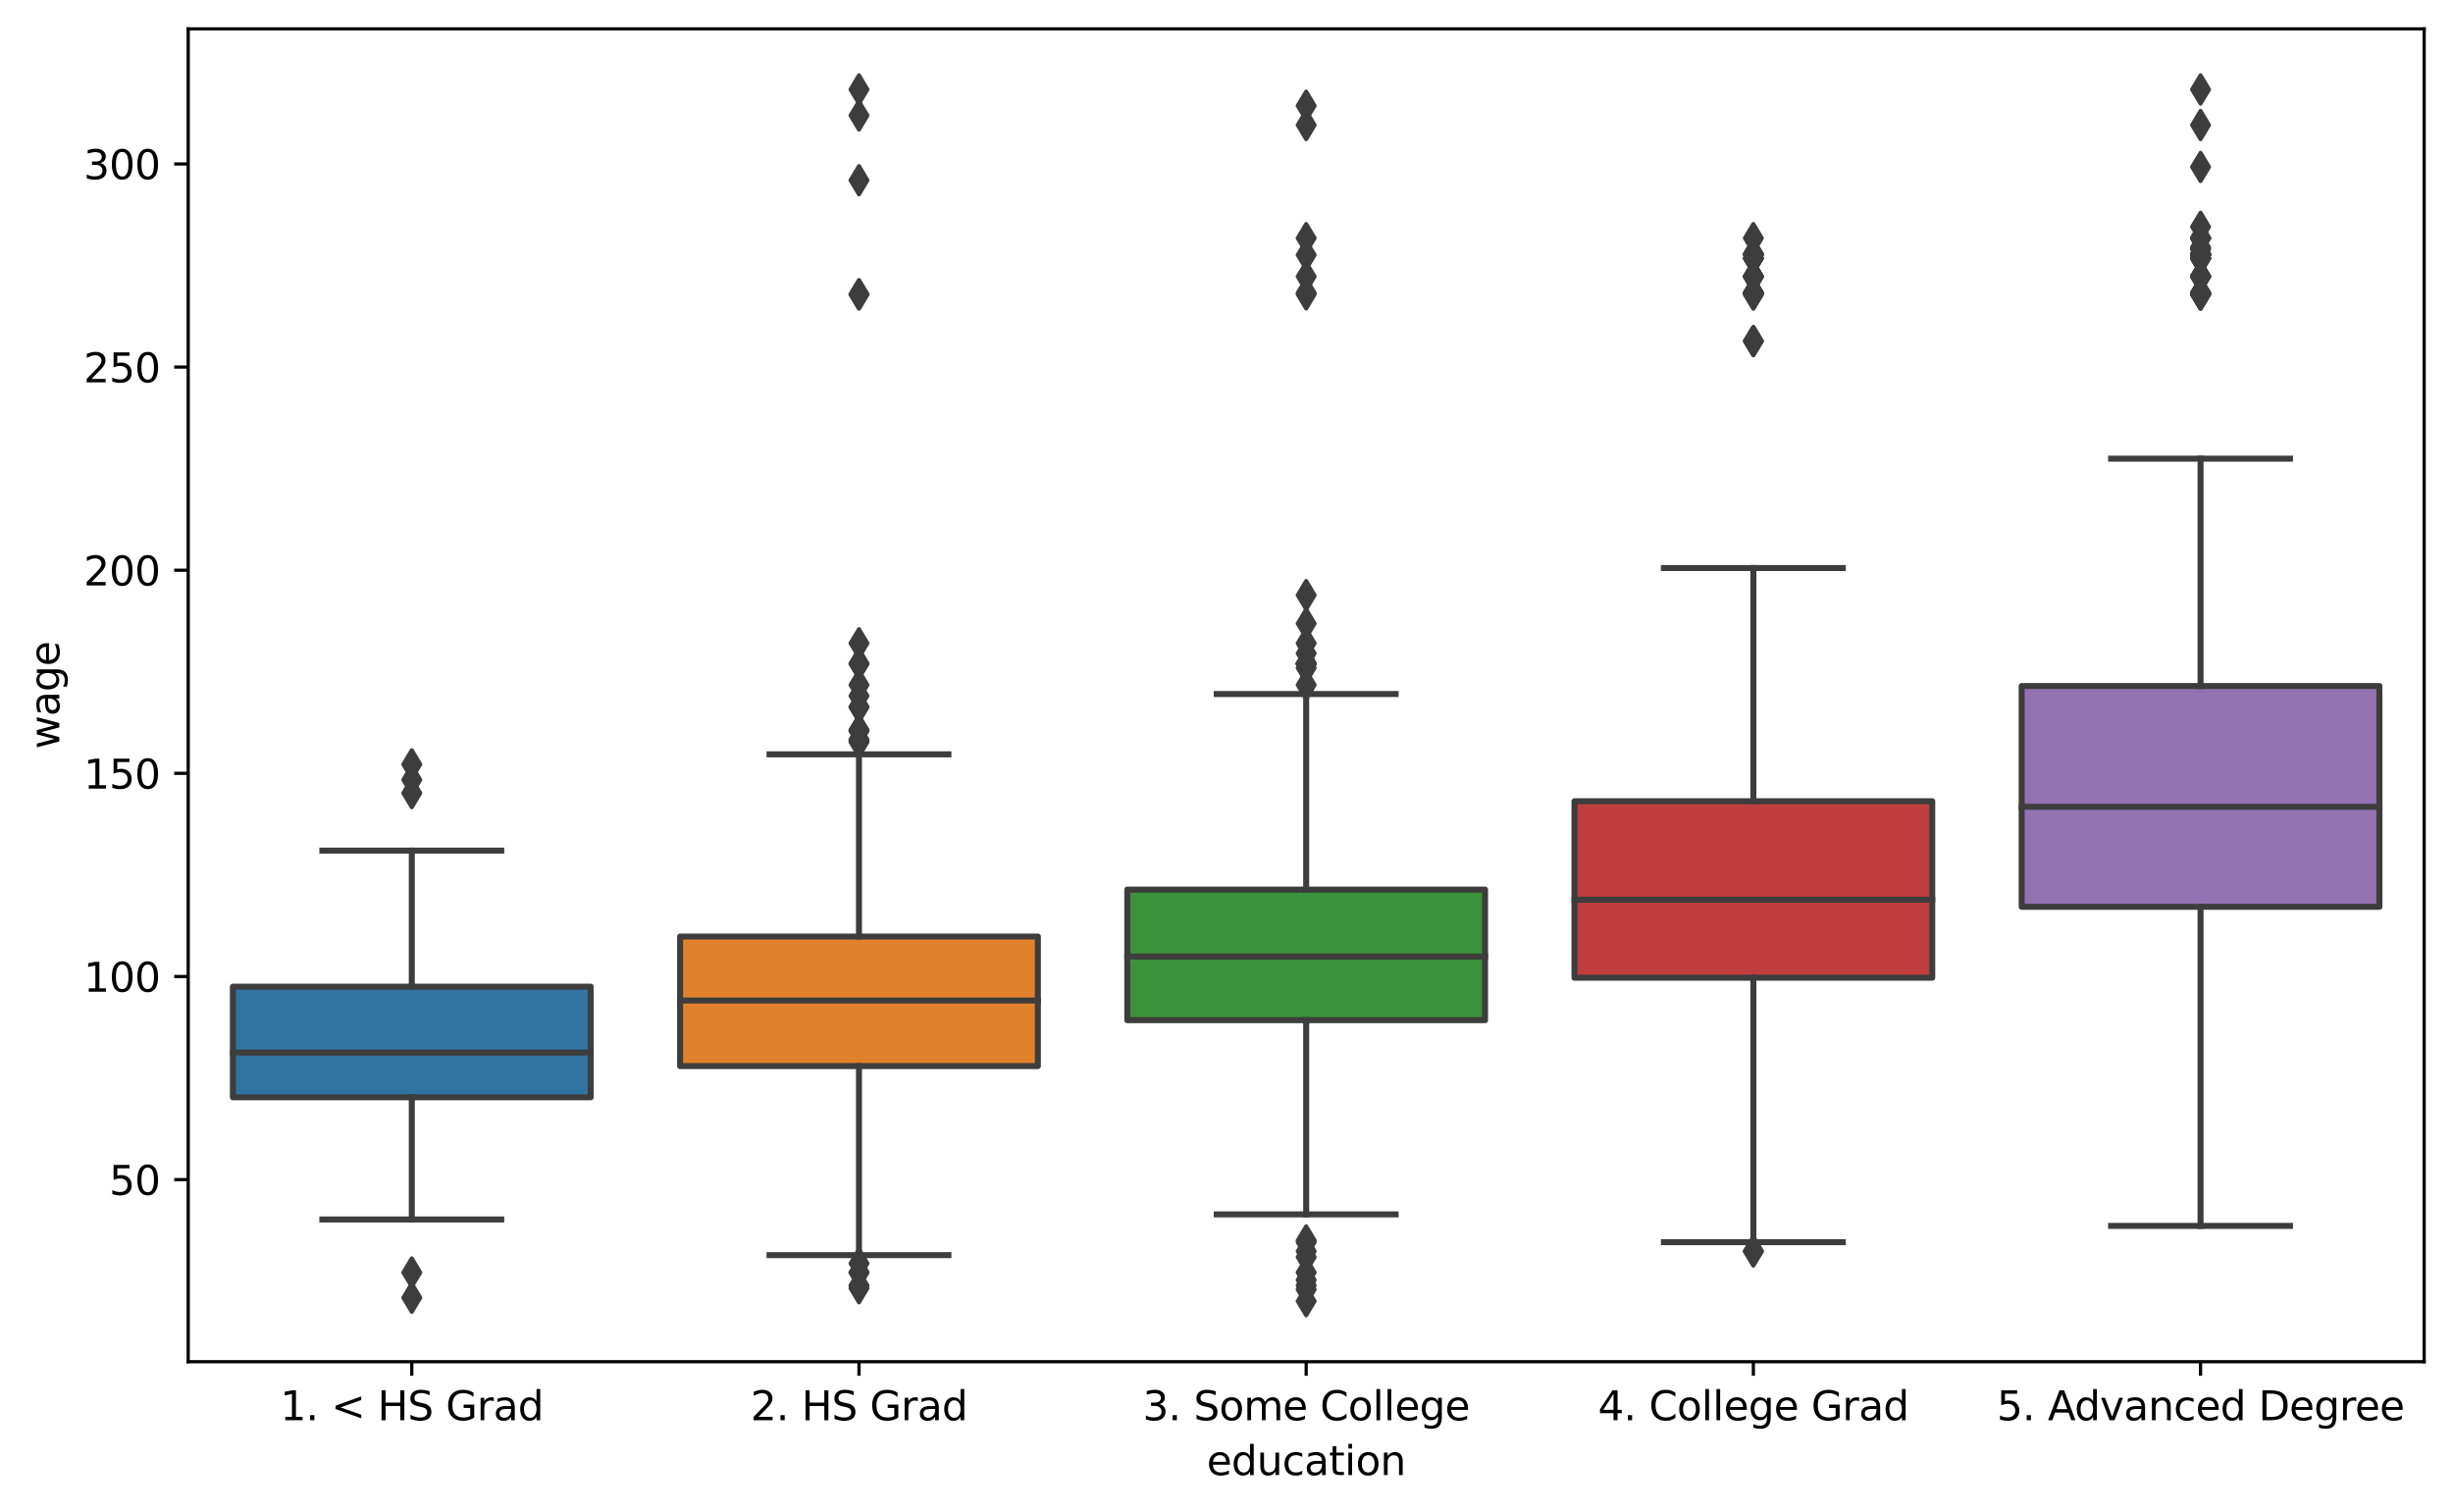 <?xml version="1.0" encoding="utf-8" standalone="no"?>
<!DOCTYPE svg PUBLIC "-//W3C//DTD SVG 1.1//EN"
  "http://www.w3.org/Graphics/SVG/1.1/DTD/svg11.dtd">
<svg xmlns:xlink="http://www.w3.org/1999/xlink" width="612.166pt" height="377.396pt" viewBox="0 0 612.166 377.396" xmlns="http://www.w3.org/2000/svg" version="1.1">
 <defs>
  <style type="text/css">*{stroke-linejoin: round; stroke-linecap: butt}</style>
 </defs>
 <g id="figure_1">
  <g id="patch_1">
   <path d="M 0 377.396 
L 612.166 377.396 
L 612.166 0 
L 0 0 
z
" style="fill: #ffffff"/>
  </g>
  <g id="axes_1">
   <g id="patch_2">
    <path d="M 46.966 339.84 
L 604.966 339.84 
L 604.966 7.2 
L 46.966 7.2 
z
" style="fill: #ffffff"/>
   </g>
   <g id="patch_3">
    <path d="M 58.126 273.847 
L 147.406 273.847 
L 147.406 246.237 
L 58.126 246.237 
L 58.126 273.847 
z
" clip-path="url(#p1b2f7cdf7f)" style="fill: #3274a1; stroke: #3d3d3d; stroke-width: 1.5; stroke-linejoin: miter"/>
   </g>
   <g id="patch_4">
    <path d="M 169.726 266.055 
L 259.006 266.055 
L 259.006 233.725 
L 169.726 233.725 
L 169.726 266.055 
z
" clip-path="url(#p1b2f7cdf7f)" style="fill: #e1812c; stroke: #3d3d3d; stroke-width: 1.5; stroke-linejoin: miter"/>
   </g>
   <g id="patch_5">
    <path d="M 281.326 254.602 
L 370.606 254.602 
L 370.606 222.01 
L 281.326 222.01 
L 281.326 254.602 
z
" clip-path="url(#p1b2f7cdf7f)" style="fill: #3a923a; stroke: #3d3d3d; stroke-width: 1.5; stroke-linejoin: miter"/>
   </g>
   <g id="patch_6">
    <path d="M 392.926 244.01 
L 482.206 244.01 
L 482.206 199.961 
L 392.926 199.961 
L 392.926 244.01 
z
" clip-path="url(#p1b2f7cdf7f)" style="fill: #c03d3e; stroke: #3d3d3d; stroke-width: 1.5; stroke-linejoin: miter"/>
   </g>
   <g id="patch_7">
    <path d="M 504.526 226.31 
L 593.806 226.31 
L 593.806 171.205 
L 504.526 171.205 
L 504.526 226.31 
z
" clip-path="url(#p1b2f7cdf7f)" style="fill: #9372b2; stroke: #3d3d3d; stroke-width: 1.5; stroke-linejoin: miter"/>
   </g>
   <g id="matplotlib.axis_1">
    <g id="xtick_1">
     <g id="line2d_1">
      <defs>
       <path id="m7f05264dab" d="M 0 0 
L 0 3.5 
" style="stroke: #000000; stroke-width: 0.8"/>
      </defs>
      <g>
       <use xlink:href="#m7f05264dab" x="102.766" y="339.84" style="stroke: #000000; stroke-width: 0.8"/>
      </g>
     </g>
     <g id="text_1">
      <!-- 1. &lt; HS Grad -->
      <g transform="translate(69.936 354.438) scale(0.1 -0.1)">
       <defs>
        <path id="DejaVuSans-31" d="M 794 531 
L 1825 531 
L 1825 4091 
L 703 3866 
L 703 4441 
L 1819 4666 
L 2450 4666 
L 2450 531 
L 3481 531 
L 3481 0 
L 794 0 
L 794 531 
z
" transform="scale(0.016)"/>
        <path id="DejaVuSans-2e" d="M 684 794 
L 1344 794 
L 1344 0 
L 684 0 
L 684 794 
z
" transform="scale(0.016)"/>
        <path id="DejaVuSans-20" transform="scale(0.016)"/>
        <path id="DejaVuSans-3c" d="M 4684 3150 
L 1459 2003 
L 4684 863 
L 4684 294 
L 678 1747 
L 678 2266 
L 4684 3719 
L 4684 3150 
z
" transform="scale(0.016)"/>
        <path id="DejaVuSans-48" d="M 628 4666 
L 1259 4666 
L 1259 2753 
L 3553 2753 
L 3553 4666 
L 4184 4666 
L 4184 0 
L 3553 0 
L 3553 2222 
L 1259 2222 
L 1259 0 
L 628 0 
L 628 4666 
z
" transform="scale(0.016)"/>
        <path id="DejaVuSans-53" d="M 3425 4513 
L 3425 3897 
Q 3066 4069 2747 4153 
Q 2428 4238 2131 4238 
Q 1616 4238 1336 4038 
Q 1056 3838 1056 3469 
Q 1056 3159 1242 3001 
Q 1428 2844 1947 2747 
L 2328 2669 
Q 3034 2534 3370 2195 
Q 3706 1856 3706 1288 
Q 3706 609 3251 259 
Q 2797 -91 1919 -91 
Q 1588 -91 1214 -16 
Q 841 59 441 206 
L 441 856 
Q 825 641 1194 531 
Q 1563 422 1919 422 
Q 2459 422 2753 634 
Q 3047 847 3047 1241 
Q 3047 1584 2836 1778 
Q 2625 1972 2144 2069 
L 1759 2144 
Q 1053 2284 737 2584 
Q 422 2884 422 3419 
Q 422 4038 858 4394 
Q 1294 4750 2059 4750 
Q 2388 4750 2728 4690 
Q 3069 4631 3425 4513 
z
" transform="scale(0.016)"/>
        <path id="DejaVuSans-47" d="M 3809 666 
L 3809 1919 
L 2778 1919 
L 2778 2438 
L 4434 2438 
L 4434 434 
Q 4069 175 3628 42 
Q 3188 -91 2688 -91 
Q 1594 -91 976 548 
Q 359 1188 359 2328 
Q 359 3472 976 4111 
Q 1594 4750 2688 4750 
Q 3144 4750 3555 4637 
Q 3966 4525 4313 4306 
L 4313 3634 
Q 3963 3931 3569 4081 
Q 3175 4231 2741 4231 
Q 1884 4231 1454 3753 
Q 1025 3275 1025 2328 
Q 1025 1384 1454 906 
Q 1884 428 2741 428 
Q 3075 428 3337 486 
Q 3600 544 3809 666 
z
" transform="scale(0.016)"/>
        <path id="DejaVuSans-72" d="M 2631 2963 
Q 2534 3019 2420 3045 
Q 2306 3072 2169 3072 
Q 1681 3072 1420 2755 
Q 1159 2438 1159 1844 
L 1159 0 
L 581 0 
L 581 3500 
L 1159 3500 
L 1159 2956 
Q 1341 3275 1631 3429 
Q 1922 3584 2338 3584 
Q 2397 3584 2469 3576 
Q 2541 3569 2628 3553 
L 2631 2963 
z
" transform="scale(0.016)"/>
        <path id="DejaVuSans-61" d="M 2194 1759 
Q 1497 1759 1228 1600 
Q 959 1441 959 1056 
Q 959 750 1161 570 
Q 1363 391 1709 391 
Q 2188 391 2477 730 
Q 2766 1069 2766 1631 
L 2766 1759 
L 2194 1759 
z
M 3341 1997 
L 3341 0 
L 2766 0 
L 2766 531 
Q 2569 213 2275 61 
Q 1981 -91 1556 -91 
Q 1019 -91 701 211 
Q 384 513 384 1019 
Q 384 1609 779 1909 
Q 1175 2209 1959 2209 
L 2766 2209 
L 2766 2266 
Q 2766 2663 2505 2880 
Q 2244 3097 1772 3097 
Q 1472 3097 1187 3025 
Q 903 2953 641 2809 
L 641 3341 
Q 956 3463 1253 3523 
Q 1550 3584 1831 3584 
Q 2591 3584 2966 3190 
Q 3341 2797 3341 1997 
z
" transform="scale(0.016)"/>
        <path id="DejaVuSans-64" d="M 2906 2969 
L 2906 4863 
L 3481 4863 
L 3481 0 
L 2906 0 
L 2906 525 
Q 2725 213 2448 61 
Q 2172 -91 1784 -91 
Q 1150 -91 751 415 
Q 353 922 353 1747 
Q 353 2572 751 3078 
Q 1150 3584 1784 3584 
Q 2172 3584 2448 3432 
Q 2725 3281 2906 2969 
z
M 947 1747 
Q 947 1113 1208 752 
Q 1469 391 1925 391 
Q 2381 391 2643 752 
Q 2906 1113 2906 1747 
Q 2906 2381 2643 2742 
Q 2381 3103 1925 3103 
Q 1469 3103 1208 2742 
Q 947 2381 947 1747 
z
" transform="scale(0.016)"/>
       </defs>
       <use xlink:href="#DejaVuSans-31"/>
       <use xlink:href="#DejaVuSans-2e" x="63.623"/>
       <use xlink:href="#DejaVuSans-20" x="95.41"/>
       <use xlink:href="#DejaVuSans-3c" x="127.197"/>
       <use xlink:href="#DejaVuSans-20" x="210.986"/>
       <use xlink:href="#DejaVuSans-48" x="242.773"/>
       <use xlink:href="#DejaVuSans-53" x="317.969"/>
       <use xlink:href="#DejaVuSans-20" x="381.445"/>
       <use xlink:href="#DejaVuSans-47" x="413.232"/>
       <use xlink:href="#DejaVuSans-72" x="490.723"/>
       <use xlink:href="#DejaVuSans-61" x="531.836"/>
       <use xlink:href="#DejaVuSans-64" x="593.115"/>
      </g>
     </g>
    </g>
    <g id="xtick_2">
     <g id="line2d_2">
      <g>
       <use xlink:href="#m7f05264dab" x="214.366" y="339.84" style="stroke: #000000; stroke-width: 0.8"/>
      </g>
     </g>
     <g id="text_2">
      <!-- 2. HS Grad -->
      <g transform="translate(187.315 354.438) scale(0.1 -0.1)">
       <defs>
        <path id="DejaVuSans-32" d="M 1228 531 
L 3431 531 
L 3431 0 
L 469 0 
L 469 531 
Q 828 903 1448 1529 
Q 2069 2156 2228 2338 
Q 2531 2678 2651 2914 
Q 2772 3150 2772 3378 
Q 2772 3750 2511 3984 
Q 2250 4219 1831 4219 
Q 1534 4219 1204 4116 
Q 875 4013 500 3803 
L 500 4441 
Q 881 4594 1212 4672 
Q 1544 4750 1819 4750 
Q 2544 4750 2975 4387 
Q 3406 4025 3406 3419 
Q 3406 3131 3298 2873 
Q 3191 2616 2906 2266 
Q 2828 2175 2409 1742 
Q 1991 1309 1228 531 
z
" transform="scale(0.016)"/>
       </defs>
       <use xlink:href="#DejaVuSans-32"/>
       <use xlink:href="#DejaVuSans-2e" x="63.623"/>
       <use xlink:href="#DejaVuSans-20" x="95.41"/>
       <use xlink:href="#DejaVuSans-48" x="127.197"/>
       <use xlink:href="#DejaVuSans-53" x="202.393"/>
       <use xlink:href="#DejaVuSans-20" x="265.869"/>
       <use xlink:href="#DejaVuSans-47" x="297.656"/>
       <use xlink:href="#DejaVuSans-72" x="375.146"/>
       <use xlink:href="#DejaVuSans-61" x="416.26"/>
       <use xlink:href="#DejaVuSans-64" x="477.539"/>
      </g>
     </g>
    </g>
    <g id="xtick_3">
     <g id="line2d_3">
      <g>
       <use xlink:href="#m7f05264dab" x="325.966" y="339.84" style="stroke: #000000; stroke-width: 0.8"/>
      </g>
     </g>
     <g id="text_3">
      <!-- 3. Some College -->
      <g transform="translate(285.18 354.438) scale(0.1 -0.1)">
       <defs>
        <path id="DejaVuSans-33" d="M 2597 2516 
Q 3050 2419 3304 2112 
Q 3559 1806 3559 1356 
Q 3559 666 3084 287 
Q 2609 -91 1734 -91 
Q 1441 -91 1130 -33 
Q 819 25 488 141 
L 488 750 
Q 750 597 1062 519 
Q 1375 441 1716 441 
Q 2309 441 2620 675 
Q 2931 909 2931 1356 
Q 2931 1769 2642 2001 
Q 2353 2234 1838 2234 
L 1294 2234 
L 1294 2753 
L 1863 2753 
Q 2328 2753 2575 2939 
Q 2822 3125 2822 3475 
Q 2822 3834 2567 4026 
Q 2313 4219 1838 4219 
Q 1578 4219 1281 4162 
Q 984 4106 628 3988 
L 628 4550 
Q 988 4650 1302 4700 
Q 1616 4750 1894 4750 
Q 2613 4750 3031 4423 
Q 3450 4097 3450 3541 
Q 3450 3153 3228 2886 
Q 3006 2619 2597 2516 
z
" transform="scale(0.016)"/>
        <path id="DejaVuSans-6f" d="M 1959 3097 
Q 1497 3097 1228 2736 
Q 959 2375 959 1747 
Q 959 1119 1226 758 
Q 1494 397 1959 397 
Q 2419 397 2687 759 
Q 2956 1122 2956 1747 
Q 2956 2369 2687 2733 
Q 2419 3097 1959 3097 
z
M 1959 3584 
Q 2709 3584 3137 3096 
Q 3566 2609 3566 1747 
Q 3566 888 3137 398 
Q 2709 -91 1959 -91 
Q 1206 -91 779 398 
Q 353 888 353 1747 
Q 353 2609 779 3096 
Q 1206 3584 1959 3584 
z
" transform="scale(0.016)"/>
        <path id="DejaVuSans-6d" d="M 3328 2828 
Q 3544 3216 3844 3400 
Q 4144 3584 4550 3584 
Q 5097 3584 5394 3201 
Q 5691 2819 5691 2113 
L 5691 0 
L 5113 0 
L 5113 2094 
Q 5113 2597 4934 2840 
Q 4756 3084 4391 3084 
Q 3944 3084 3684 2787 
Q 3425 2491 3425 1978 
L 3425 0 
L 2847 0 
L 2847 2094 
Q 2847 2600 2669 2842 
Q 2491 3084 2119 3084 
Q 1678 3084 1418 2786 
Q 1159 2488 1159 1978 
L 1159 0 
L 581 0 
L 581 3500 
L 1159 3500 
L 1159 2956 
Q 1356 3278 1631 3431 
Q 1906 3584 2284 3584 
Q 2666 3584 2933 3390 
Q 3200 3197 3328 2828 
z
" transform="scale(0.016)"/>
        <path id="DejaVuSans-65" d="M 3597 1894 
L 3597 1613 
L 953 1613 
Q 991 1019 1311 708 
Q 1631 397 2203 397 
Q 2534 397 2845 478 
Q 3156 559 3463 722 
L 3463 178 
Q 3153 47 2828 -22 
Q 2503 -91 2169 -91 
Q 1331 -91 842 396 
Q 353 884 353 1716 
Q 353 2575 817 3079 
Q 1281 3584 2069 3584 
Q 2775 3584 3186 3129 
Q 3597 2675 3597 1894 
z
M 3022 2063 
Q 3016 2534 2758 2815 
Q 2500 3097 2075 3097 
Q 1594 3097 1305 2825 
Q 1016 2553 972 2059 
L 3022 2063 
z
" transform="scale(0.016)"/>
        <path id="DejaVuSans-43" d="M 4122 4306 
L 4122 3641 
Q 3803 3938 3442 4084 
Q 3081 4231 2675 4231 
Q 1875 4231 1450 3742 
Q 1025 3253 1025 2328 
Q 1025 1406 1450 917 
Q 1875 428 2675 428 
Q 3081 428 3442 575 
Q 3803 722 4122 1019 
L 4122 359 
Q 3791 134 3420 21 
Q 3050 -91 2638 -91 
Q 1578 -91 968 557 
Q 359 1206 359 2328 
Q 359 3453 968 4101 
Q 1578 4750 2638 4750 
Q 3056 4750 3426 4639 
Q 3797 4528 4122 4306 
z
" transform="scale(0.016)"/>
        <path id="DejaVuSans-6c" d="M 603 4863 
L 1178 4863 
L 1178 0 
L 603 0 
L 603 4863 
z
" transform="scale(0.016)"/>
        <path id="DejaVuSans-67" d="M 2906 1791 
Q 2906 2416 2648 2759 
Q 2391 3103 1925 3103 
Q 1463 3103 1205 2759 
Q 947 2416 947 1791 
Q 947 1169 1205 825 
Q 1463 481 1925 481 
Q 2391 481 2648 825 
Q 2906 1169 2906 1791 
z
M 3481 434 
Q 3481 -459 3084 -895 
Q 2688 -1331 1869 -1331 
Q 1566 -1331 1297 -1286 
Q 1028 -1241 775 -1147 
L 775 -588 
Q 1028 -725 1275 -790 
Q 1522 -856 1778 -856 
Q 2344 -856 2625 -561 
Q 2906 -266 2906 331 
L 2906 616 
Q 2728 306 2450 153 
Q 2172 0 1784 0 
Q 1141 0 747 490 
Q 353 981 353 1791 
Q 353 2603 747 3093 
Q 1141 3584 1784 3584 
Q 2172 3584 2450 3431 
Q 2728 3278 2906 2969 
L 2906 3500 
L 3481 3500 
L 3481 434 
z
" transform="scale(0.016)"/>
       </defs>
       <use xlink:href="#DejaVuSans-33"/>
       <use xlink:href="#DejaVuSans-2e" x="63.623"/>
       <use xlink:href="#DejaVuSans-20" x="95.41"/>
       <use xlink:href="#DejaVuSans-53" x="127.197"/>
       <use xlink:href="#DejaVuSans-6f" x="190.674"/>
       <use xlink:href="#DejaVuSans-6d" x="251.855"/>
       <use xlink:href="#DejaVuSans-65" x="349.268"/>
       <use xlink:href="#DejaVuSans-20" x="410.791"/>
       <use xlink:href="#DejaVuSans-43" x="442.578"/>
       <use xlink:href="#DejaVuSans-6f" x="512.402"/>
       <use xlink:href="#DejaVuSans-6c" x="573.584"/>
       <use xlink:href="#DejaVuSans-6c" x="601.367"/>
       <use xlink:href="#DejaVuSans-65" x="629.15"/>
       <use xlink:href="#DejaVuSans-67" x="690.674"/>
       <use xlink:href="#DejaVuSans-65" x="754.15"/>
      </g>
     </g>
    </g>
    <g id="xtick_4">
     <g id="line2d_4">
      <g>
       <use xlink:href="#m7f05264dab" x="437.566" y="339.84" style="stroke: #000000; stroke-width: 0.8"/>
      </g>
     </g>
     <g id="text_4">
      <!-- 4. College Grad -->
      <g transform="translate(398.793 354.438) scale(0.1 -0.1)">
       <defs>
        <path id="DejaVuSans-34" d="M 2419 4116 
L 825 1625 
L 2419 1625 
L 2419 4116 
z
M 2253 4666 
L 3047 4666 
L 3047 1625 
L 3713 1625 
L 3713 1100 
L 3047 1100 
L 3047 0 
L 2419 0 
L 2419 1100 
L 313 1100 
L 313 1709 
L 2253 4666 
z
" transform="scale(0.016)"/>
       </defs>
       <use xlink:href="#DejaVuSans-34"/>
       <use xlink:href="#DejaVuSans-2e" x="63.623"/>
       <use xlink:href="#DejaVuSans-20" x="95.41"/>
       <use xlink:href="#DejaVuSans-43" x="127.197"/>
       <use xlink:href="#DejaVuSans-6f" x="197.021"/>
       <use xlink:href="#DejaVuSans-6c" x="258.203"/>
       <use xlink:href="#DejaVuSans-6c" x="285.986"/>
       <use xlink:href="#DejaVuSans-65" x="313.77"/>
       <use xlink:href="#DejaVuSans-67" x="375.293"/>
       <use xlink:href="#DejaVuSans-65" x="438.77"/>
       <use xlink:href="#DejaVuSans-20" x="500.293"/>
       <use xlink:href="#DejaVuSans-47" x="532.08"/>
       <use xlink:href="#DejaVuSans-72" x="609.57"/>
       <use xlink:href="#DejaVuSans-61" x="650.684"/>
       <use xlink:href="#DejaVuSans-64" x="711.963"/>
      </g>
     </g>
    </g>
    <g id="xtick_5">
     <g id="line2d_5">
      <g>
       <use xlink:href="#m7f05264dab" x="549.166" y="339.84" style="stroke: #000000; stroke-width: 0.8"/>
      </g>
     </g>
     <g id="text_5">
      <!-- 5. Advanced Degree -->
      <g transform="translate(498.321 354.438) scale(0.1 -0.1)">
       <defs>
        <path id="DejaVuSans-35" d="M 691 4666 
L 3169 4666 
L 3169 4134 
L 1269 4134 
L 1269 2991 
Q 1406 3038 1543 3061 
Q 1681 3084 1819 3084 
Q 2600 3084 3056 2656 
Q 3513 2228 3513 1497 
Q 3513 744 3044 326 
Q 2575 -91 1722 -91 
Q 1428 -91 1123 -41 
Q 819 9 494 109 
L 494 744 
Q 775 591 1075 516 
Q 1375 441 1709 441 
Q 2250 441 2565 725 
Q 2881 1009 2881 1497 
Q 2881 1984 2565 2268 
Q 2250 2553 1709 2553 
Q 1456 2553 1204 2497 
Q 953 2441 691 2322 
L 691 4666 
z
" transform="scale(0.016)"/>
        <path id="DejaVuSans-41" d="M 2188 4044 
L 1331 1722 
L 3047 1722 
L 2188 4044 
z
M 1831 4666 
L 2547 4666 
L 4325 0 
L 3669 0 
L 3244 1197 
L 1141 1197 
L 716 0 
L 50 0 
L 1831 4666 
z
" transform="scale(0.016)"/>
        <path id="DejaVuSans-76" d="M 191 3500 
L 800 3500 
L 1894 563 
L 2988 3500 
L 3597 3500 
L 2284 0 
L 1503 0 
L 191 3500 
z
" transform="scale(0.016)"/>
        <path id="DejaVuSans-6e" d="M 3513 2113 
L 3513 0 
L 2938 0 
L 2938 2094 
Q 2938 2591 2744 2837 
Q 2550 3084 2163 3084 
Q 1697 3084 1428 2787 
Q 1159 2491 1159 1978 
L 1159 0 
L 581 0 
L 581 3500 
L 1159 3500 
L 1159 2956 
Q 1366 3272 1645 3428 
Q 1925 3584 2291 3584 
Q 2894 3584 3203 3211 
Q 3513 2838 3513 2113 
z
" transform="scale(0.016)"/>
        <path id="DejaVuSans-63" d="M 3122 3366 
L 3122 2828 
Q 2878 2963 2633 3030 
Q 2388 3097 2138 3097 
Q 1578 3097 1268 2742 
Q 959 2388 959 1747 
Q 959 1106 1268 751 
Q 1578 397 2138 397 
Q 2388 397 2633 464 
Q 2878 531 3122 666 
L 3122 134 
Q 2881 22 2623 -34 
Q 2366 -91 2075 -91 
Q 1284 -91 818 406 
Q 353 903 353 1747 
Q 353 2603 823 3093 
Q 1294 3584 2113 3584 
Q 2378 3584 2631 3529 
Q 2884 3475 3122 3366 
z
" transform="scale(0.016)"/>
        <path id="DejaVuSans-44" d="M 1259 4147 
L 1259 519 
L 2022 519 
Q 2988 519 3436 956 
Q 3884 1394 3884 2338 
Q 3884 3275 3436 3711 
Q 2988 4147 2022 4147 
L 1259 4147 
z
M 628 4666 
L 1925 4666 
Q 3281 4666 3915 4102 
Q 4550 3538 4550 2338 
Q 4550 1131 3912 565 
Q 3275 0 1925 0 
L 628 0 
L 628 4666 
z
" transform="scale(0.016)"/>
       </defs>
       <use xlink:href="#DejaVuSans-35"/>
       <use xlink:href="#DejaVuSans-2e" x="63.623"/>
       <use xlink:href="#DejaVuSans-20" x="95.41"/>
       <use xlink:href="#DejaVuSans-41" x="127.197"/>
       <use xlink:href="#DejaVuSans-64" x="193.855"/>
       <use xlink:href="#DejaVuSans-76" x="257.332"/>
       <use xlink:href="#DejaVuSans-61" x="316.512"/>
       <use xlink:href="#DejaVuSans-6e" x="377.791"/>
       <use xlink:href="#DejaVuSans-63" x="441.17"/>
       <use xlink:href="#DejaVuSans-65" x="496.15"/>
       <use xlink:href="#DejaVuSans-64" x="557.674"/>
       <use xlink:href="#DejaVuSans-20" x="621.15"/>
       <use xlink:href="#DejaVuSans-44" x="652.938"/>
       <use xlink:href="#DejaVuSans-65" x="729.939"/>
       <use xlink:href="#DejaVuSans-67" x="791.463"/>
       <use xlink:href="#DejaVuSans-72" x="854.939"/>
       <use xlink:href="#DejaVuSans-65" x="893.803"/>
       <use xlink:href="#DejaVuSans-65" x="955.326"/>
      </g>
     </g>
    </g>
    <g id="text_6">
     <!-- education -->
     <g transform="translate(301.155 368.117) scale(0.1 -0.1)">
      <defs>
       <path id="DejaVuSans-75" d="M 544 1381 
L 544 3500 
L 1119 3500 
L 1119 1403 
Q 1119 906 1312 657 
Q 1506 409 1894 409 
Q 2359 409 2629 706 
Q 2900 1003 2900 1516 
L 2900 3500 
L 3475 3500 
L 3475 0 
L 2900 0 
L 2900 538 
Q 2691 219 2414 64 
Q 2138 -91 1772 -91 
Q 1169 -91 856 284 
Q 544 659 544 1381 
z
M 1991 3584 
L 1991 3584 
z
" transform="scale(0.016)"/>
       <path id="DejaVuSans-74" d="M 1172 4494 
L 1172 3500 
L 2356 3500 
L 2356 3053 
L 1172 3053 
L 1172 1153 
Q 1172 725 1289 603 
Q 1406 481 1766 481 
L 2356 481 
L 2356 0 
L 1766 0 
Q 1100 0 847 248 
Q 594 497 594 1153 
L 594 3053 
L 172 3053 
L 172 3500 
L 594 3500 
L 594 4494 
L 1172 4494 
z
" transform="scale(0.016)"/>
       <path id="DejaVuSans-69" d="M 603 3500 
L 1178 3500 
L 1178 0 
L 603 0 
L 603 3500 
z
M 603 4863 
L 1178 4863 
L 1178 4134 
L 603 4134 
L 603 4863 
z
" transform="scale(0.016)"/>
      </defs>
      <use xlink:href="#DejaVuSans-65"/>
      <use xlink:href="#DejaVuSans-64" x="61.523"/>
      <use xlink:href="#DejaVuSans-75" x="125"/>
      <use xlink:href="#DejaVuSans-63" x="188.379"/>
      <use xlink:href="#DejaVuSans-61" x="243.359"/>
      <use xlink:href="#DejaVuSans-74" x="304.639"/>
      <use xlink:href="#DejaVuSans-69" x="343.848"/>
      <use xlink:href="#DejaVuSans-6f" x="371.631"/>
      <use xlink:href="#DejaVuSans-6e" x="432.812"/>
     </g>
    </g>
   </g>
   <g id="matplotlib.axis_2">
    <g id="ytick_1">
     <g id="line2d_6">
      <defs>
       <path id="m5f612c931c" d="M 0 0 
L -3.5 0 
" style="stroke: #000000; stroke-width: 0.8"/>
      </defs>
      <g>
       <use xlink:href="#m5f612c931c" x="46.966" y="294.39" style="stroke: #000000; stroke-width: 0.8"/>
      </g>
     </g>
     <g id="text_7">
      <!-- 50 -->
      <g transform="translate(27.241 298.189) scale(0.1 -0.1)">
       <defs>
        <path id="DejaVuSans-30" d="M 2034 4250 
Q 1547 4250 1301 3770 
Q 1056 3291 1056 2328 
Q 1056 1369 1301 889 
Q 1547 409 2034 409 
Q 2525 409 2770 889 
Q 3016 1369 3016 2328 
Q 3016 3291 2770 3770 
Q 2525 4250 2034 4250 
z
M 2034 4750 
Q 2819 4750 3233 4129 
Q 3647 3509 3647 2328 
Q 3647 1150 3233 529 
Q 2819 -91 2034 -91 
Q 1250 -91 836 529 
Q 422 1150 422 2328 
Q 422 3509 836 4129 
Q 1250 4750 2034 4750 
z
" transform="scale(0.016)"/>
       </defs>
       <use xlink:href="#DejaVuSans-35"/>
       <use xlink:href="#DejaVuSans-30" x="63.623"/>
      </g>
     </g>
    </g>
    <g id="ytick_2">
     <g id="line2d_7">
      <g>
       <use xlink:href="#m5f612c931c" x="46.966" y="243.695" style="stroke: #000000; stroke-width: 0.8"/>
      </g>
     </g>
     <g id="text_8">
      <!-- 100 -->
      <g transform="translate(20.878 247.495) scale(0.1 -0.1)">
       <use xlink:href="#DejaVuSans-31"/>
       <use xlink:href="#DejaVuSans-30" x="63.623"/>
       <use xlink:href="#DejaVuSans-30" x="127.246"/>
      </g>
     </g>
    </g>
    <g id="ytick_3">
     <g id="line2d_8">
      <g>
       <use xlink:href="#m5f612c931c" x="46.966" y="193.001" style="stroke: #000000; stroke-width: 0.8"/>
      </g>
     </g>
     <g id="text_9">
      <!-- 150 -->
      <g transform="translate(20.878 196.8) scale(0.1 -0.1)">
       <use xlink:href="#DejaVuSans-31"/>
       <use xlink:href="#DejaVuSans-35" x="63.623"/>
       <use xlink:href="#DejaVuSans-30" x="127.246"/>
      </g>
     </g>
    </g>
    <g id="ytick_4">
     <g id="line2d_9">
      <g>
       <use xlink:href="#m5f612c931c" x="46.966" y="142.306" style="stroke: #000000; stroke-width: 0.8"/>
      </g>
     </g>
     <g id="text_10">
      <!-- 200 -->
      <g transform="translate(20.878 146.106) scale(0.1 -0.1)">
       <use xlink:href="#DejaVuSans-32"/>
       <use xlink:href="#DejaVuSans-30" x="63.623"/>
       <use xlink:href="#DejaVuSans-30" x="127.246"/>
      </g>
     </g>
    </g>
    <g id="ytick_5">
     <g id="line2d_10">
      <g>
       <use xlink:href="#m5f612c931c" x="46.966" y="91.612" style="stroke: #000000; stroke-width: 0.8"/>
      </g>
     </g>
     <g id="text_11">
      <!-- 250 -->
      <g transform="translate(20.878 95.411) scale(0.1 -0.1)">
       <use xlink:href="#DejaVuSans-32"/>
       <use xlink:href="#DejaVuSans-35" x="63.623"/>
       <use xlink:href="#DejaVuSans-30" x="127.246"/>
      </g>
     </g>
    </g>
    <g id="ytick_6">
     <g id="line2d_11">
      <g>
       <use xlink:href="#m5f612c931c" x="46.966" y="40.917" style="stroke: #000000; stroke-width: 0.8"/>
      </g>
     </g>
     <g id="text_12">
      <!-- 300 -->
      <g transform="translate(20.878 44.716) scale(0.1 -0.1)">
       <use xlink:href="#DejaVuSans-33"/>
       <use xlink:href="#DejaVuSans-30" x="63.623"/>
       <use xlink:href="#DejaVuSans-30" x="127.246"/>
      </g>
     </g>
    </g>
    <g id="text_13">
     <!-- wage -->
     <g transform="translate(14.798 186.924) rotate(-90) scale(0.1 -0.1)">
      <defs>
       <path id="DejaVuSans-77" d="M 269 3500 
L 844 3500 
L 1563 769 
L 2278 3500 
L 2956 3500 
L 3675 769 
L 4391 3500 
L 4966 3500 
L 4050 0 
L 3372 0 
L 2619 2869 
L 1863 0 
L 1184 0 
L 269 3500 
z
" transform="scale(0.016)"/>
      </defs>
      <use xlink:href="#DejaVuSans-77"/>
      <use xlink:href="#DejaVuSans-61" x="81.787"/>
      <use xlink:href="#DejaVuSans-67" x="143.066"/>
      <use xlink:href="#DejaVuSans-65" x="206.543"/>
     </g>
    </g>
   </g>
   <g id="line2d_12">
    <path d="M 102.766 273.847 
L 102.766 304.332 
" clip-path="url(#p1b2f7cdf7f)" style="fill: none; stroke: #3d3d3d; stroke-width: 1.5; stroke-linecap: square"/>
   </g>
   <g id="line2d_13">
    <path d="M 102.766 246.237 
L 102.766 212.283 
" clip-path="url(#p1b2f7cdf7f)" style="fill: none; stroke: #3d3d3d; stroke-width: 1.5; stroke-linecap: square"/>
   </g>
   <g id="line2d_14">
    <path d="M 80.446 304.332 
L 125.086 304.332 
" clip-path="url(#p1b2f7cdf7f)" style="fill: none; stroke: #3d3d3d; stroke-width: 1.5; stroke-linecap: square"/>
   </g>
   <g id="line2d_15">
    <path d="M 80.446 212.283 
L 125.086 212.283 
" clip-path="url(#p1b2f7cdf7f)" style="fill: none; stroke: #3d3d3d; stroke-width: 1.5; stroke-linecap: square"/>
   </g>
   <g id="line2d_16">
    <defs>
     <path id="m6f519c3d1f" d="M -0 3.536 
L 2.121 0 
L -0 -3.536 
L -2.121 -0 
z
" style="stroke: #3d3d3d; stroke-linejoin: miter"/>
    </defs>
    <g clip-path="url(#p1b2f7cdf7f)">
     <use xlink:href="#m6f519c3d1f" x="102.766" y="323.859" style="fill: #3d3d3d; stroke: #3d3d3d; stroke-linejoin: miter"/>
     <use xlink:href="#m6f519c3d1f" x="102.766" y="317.567" style="fill: #3d3d3d; stroke: #3d3d3d; stroke-linejoin: miter"/>
     <use xlink:href="#m6f519c3d1f" x="102.766" y="197.925" style="fill: #3d3d3d; stroke: #3d3d3d; stroke-linejoin: miter"/>
     <use xlink:href="#m6f519c3d1f" x="102.766" y="194.61" style="fill: #3d3d3d; stroke: #3d3d3d; stroke-linejoin: miter"/>
     <use xlink:href="#m6f519c3d1f" x="102.766" y="190.753" style="fill: #3d3d3d; stroke: #3d3d3d; stroke-linejoin: miter"/>
    </g>
   </g>
   <g id="line2d_17">
    <path d="M 214.366 266.055 
L 214.366 313.237 
" clip-path="url(#p1b2f7cdf7f)" style="fill: none; stroke: #3d3d3d; stroke-width: 1.5; stroke-linecap: square"/>
   </g>
   <g id="line2d_18">
    <path d="M 214.366 233.725 
L 214.366 188.251 
" clip-path="url(#p1b2f7cdf7f)" style="fill: none; stroke: #3d3d3d; stroke-width: 1.5; stroke-linecap: square"/>
   </g>
   <g id="line2d_19">
    <path d="M 192.046 313.237 
L 236.686 313.237 
" clip-path="url(#p1b2f7cdf7f)" style="fill: none; stroke: #3d3d3d; stroke-width: 1.5; stroke-linecap: square"/>
   </g>
   <g id="line2d_20">
    <path d="M 192.046 188.251 
L 236.686 188.251 
" clip-path="url(#p1b2f7cdf7f)" style="fill: none; stroke: #3d3d3d; stroke-width: 1.5; stroke-linecap: square"/>
   </g>
   <g id="line2d_21">
    <g clip-path="url(#p1b2f7cdf7f)">
     <use xlink:href="#m6f519c3d1f" x="214.366" y="317.567" style="fill: #3d3d3d; stroke: #3d3d3d; stroke-linejoin: miter"/>
     <use xlink:href="#m6f519c3d1f" x="214.366" y="315.299" style="fill: #3d3d3d; stroke: #3d3d3d; stroke-linejoin: miter"/>
     <use xlink:href="#m6f519c3d1f" x="214.366" y="317.567" style="fill: #3d3d3d; stroke: #3d3d3d; stroke-linejoin: miter"/>
     <use xlink:href="#m6f519c3d1f" x="214.366" y="320.799" style="fill: #3d3d3d; stroke: #3d3d3d; stroke-linejoin: miter"/>
     <use xlink:href="#m6f519c3d1f" x="214.366" y="321.487" style="fill: #3d3d3d; stroke: #3d3d3d; stroke-linejoin: miter"/>
     <use xlink:href="#m6f519c3d1f" x="214.366" y="184.591" style="fill: #3d3d3d; stroke: #3d3d3d; stroke-linejoin: miter"/>
     <use xlink:href="#m6f519c3d1f" x="214.366" y="170.933" style="fill: #3d3d3d; stroke: #3d3d3d; stroke-linejoin: miter"/>
     <use xlink:href="#m6f519c3d1f" x="214.366" y="182.211" style="fill: #3d3d3d; stroke: #3d3d3d; stroke-linejoin: miter"/>
     <use xlink:href="#m6f519c3d1f" x="214.366" y="73.462" style="fill: #3d3d3d; stroke: #3d3d3d; stroke-linejoin: miter"/>
     <use xlink:href="#m6f519c3d1f" x="214.366" y="185.193" style="fill: #3d3d3d; stroke: #3d3d3d; stroke-linejoin: miter"/>
     <use xlink:href="#m6f519c3d1f" x="214.366" y="176.449" style="fill: #3d3d3d; stroke: #3d3d3d; stroke-linejoin: miter"/>
     <use xlink:href="#m6f519c3d1f" x="214.366" y="22.32" style="fill: #3d3d3d; stroke: #3d3d3d; stroke-linejoin: miter"/>
     <use xlink:href="#m6f519c3d1f" x="214.366" y="28.817" style="fill: #3d3d3d; stroke: #3d3d3d; stroke-linejoin: miter"/>
     <use xlink:href="#m6f519c3d1f" x="214.366" y="165.636" style="fill: #3d3d3d; stroke: #3d3d3d; stroke-linejoin: miter"/>
     <use xlink:href="#m6f519c3d1f" x="214.366" y="73.462" style="fill: #3d3d3d; stroke: #3d3d3d; stroke-linejoin: miter"/>
     <use xlink:href="#m6f519c3d1f" x="214.366" y="165.636" style="fill: #3d3d3d; stroke: #3d3d3d; stroke-linejoin: miter"/>
     <use xlink:href="#m6f519c3d1f" x="214.366" y="160.535" style="fill: #3d3d3d; stroke: #3d3d3d; stroke-linejoin: miter"/>
     <use xlink:href="#m6f519c3d1f" x="214.366" y="176.449" style="fill: #3d3d3d; stroke: #3d3d3d; stroke-linejoin: miter"/>
     <use xlink:href="#m6f519c3d1f" x="214.366" y="173.662" style="fill: #3d3d3d; stroke: #3d3d3d; stroke-linejoin: miter"/>
     <use xlink:href="#m6f519c3d1f" x="214.366" y="182.211" style="fill: #3d3d3d; stroke: #3d3d3d; stroke-linejoin: miter"/>
     <use xlink:href="#m6f519c3d1f" x="214.366" y="44.982" style="fill: #3d3d3d; stroke: #3d3d3d; stroke-linejoin: miter"/>
     <use xlink:href="#m6f519c3d1f" x="214.366" y="182.447" style="fill: #3d3d3d; stroke: #3d3d3d; stroke-linejoin: miter"/>
     <use xlink:href="#m6f519c3d1f" x="214.366" y="184.714" style="fill: #3d3d3d; stroke: #3d3d3d; stroke-linejoin: miter"/>
    </g>
   </g>
   <g id="line2d_22">
    <path d="M 325.966 254.602 
L 325.966 303.068 
" clip-path="url(#p1b2f7cdf7f)" style="fill: none; stroke: #3d3d3d; stroke-width: 1.5; stroke-linecap: square"/>
   </g>
   <g id="line2d_23">
    <path d="M 325.966 222.01 
L 325.966 173.201 
" clip-path="url(#p1b2f7cdf7f)" style="fill: none; stroke: #3d3d3d; stroke-width: 1.5; stroke-linecap: square"/>
   </g>
   <g id="line2d_24">
    <path d="M 303.646 303.068 
L 348.286 303.068 
" clip-path="url(#p1b2f7cdf7f)" style="fill: none; stroke: #3d3d3d; stroke-width: 1.5; stroke-linecap: square"/>
   </g>
   <g id="line2d_25">
    <path d="M 303.646 173.201 
L 348.286 173.201 
" clip-path="url(#p1b2f7cdf7f)" style="fill: none; stroke: #3d3d3d; stroke-width: 1.5; stroke-linecap: square"/>
   </g>
   <g id="line2d_26">
    <g clip-path="url(#p1b2f7cdf7f)">
     <use xlink:href="#m6f519c3d1f" x="325.966" y="309.564" style="fill: #3d3d3d; stroke: #3d3d3d; stroke-linejoin: miter"/>
     <use xlink:href="#m6f519c3d1f" x="325.966" y="309.996" style="fill: #3d3d3d; stroke: #3d3d3d; stroke-linejoin: miter"/>
     <use xlink:href="#m6f519c3d1f" x="325.966" y="321.803" style="fill: #3d3d3d; stroke: #3d3d3d; stroke-linejoin: miter"/>
     <use xlink:href="#m6f519c3d1f" x="325.966" y="319.442" style="fill: #3d3d3d; stroke: #3d3d3d; stroke-linejoin: miter"/>
     <use xlink:href="#m6f519c3d1f" x="325.966" y="320.799" style="fill: #3d3d3d; stroke: #3d3d3d; stroke-linejoin: miter"/>
     <use xlink:href="#m6f519c3d1f" x="325.966" y="312.269" style="fill: #3d3d3d; stroke: #3d3d3d; stroke-linejoin: miter"/>
     <use xlink:href="#m6f519c3d1f" x="325.966" y="317.567" style="fill: #3d3d3d; stroke: #3d3d3d; stroke-linejoin: miter"/>
     <use xlink:href="#m6f519c3d1f" x="325.966" y="313.731" style="fill: #3d3d3d; stroke: #3d3d3d; stroke-linejoin: miter"/>
     <use xlink:href="#m6f519c3d1f" x="325.966" y="324.72" style="fill: #3d3d3d; stroke: #3d3d3d; stroke-linejoin: miter"/>
     <use xlink:href="#m6f519c3d1f" x="325.966" y="166.679" style="fill: #3d3d3d; stroke: #3d3d3d; stroke-linejoin: miter"/>
     <use xlink:href="#m6f519c3d1f" x="325.966" y="165.636" style="fill: #3d3d3d; stroke: #3d3d3d; stroke-linejoin: miter"/>
     <use xlink:href="#m6f519c3d1f" x="325.966" y="170.933" style="fill: #3d3d3d; stroke: #3d3d3d; stroke-linejoin: miter"/>
     <use xlink:href="#m6f519c3d1f" x="325.966" y="165.636" style="fill: #3d3d3d; stroke: #3d3d3d; stroke-linejoin: miter"/>
     <use xlink:href="#m6f519c3d1f" x="325.966" y="26.389" style="fill: #3d3d3d; stroke: #3d3d3d; stroke-linejoin: miter"/>
     <use xlink:href="#m6f519c3d1f" x="325.966" y="155.612" style="fill: #3d3d3d; stroke: #3d3d3d; stroke-linejoin: miter"/>
     <use xlink:href="#m6f519c3d1f" x="325.966" y="148.525" style="fill: #3d3d3d; stroke: #3d3d3d; stroke-linejoin: miter"/>
     <use xlink:href="#m6f519c3d1f" x="325.966" y="165.636" style="fill: #3d3d3d; stroke: #3d3d3d; stroke-linejoin: miter"/>
     <use xlink:href="#m6f519c3d1f" x="325.966" y="73.092" style="fill: #3d3d3d; stroke: #3d3d3d; stroke-linejoin: miter"/>
     <use xlink:href="#m6f519c3d1f" x="325.966" y="69.007" style="fill: #3d3d3d; stroke: #3d3d3d; stroke-linejoin: miter"/>
     <use xlink:href="#m6f519c3d1f" x="325.966" y="163.063" style="fill: #3d3d3d; stroke: #3d3d3d; stroke-linejoin: miter"/>
     <use xlink:href="#m6f519c3d1f" x="325.966" y="160.535" style="fill: #3d3d3d; stroke: #3d3d3d; stroke-linejoin: miter"/>
     <use xlink:href="#m6f519c3d1f" x="325.966" y="63.627" style="fill: #3d3d3d; stroke: #3d3d3d; stroke-linejoin: miter"/>
     <use xlink:href="#m6f519c3d1f" x="325.966" y="73.462" style="fill: #3d3d3d; stroke: #3d3d3d; stroke-linejoin: miter"/>
     <use xlink:href="#m6f519c3d1f" x="325.966" y="165.636" style="fill: #3d3d3d; stroke: #3d3d3d; stroke-linejoin: miter"/>
     <use xlink:href="#m6f519c3d1f" x="325.966" y="31.212" style="fill: #3d3d3d; stroke: #3d3d3d; stroke-linejoin: miter"/>
     <use xlink:href="#m6f519c3d1f" x="325.966" y="165.636" style="fill: #3d3d3d; stroke: #3d3d3d; stroke-linejoin: miter"/>
     <use xlink:href="#m6f519c3d1f" x="325.966" y="59.425" style="fill: #3d3d3d; stroke: #3d3d3d; stroke-linejoin: miter"/>
    </g>
   </g>
   <g id="line2d_27">
    <path d="M 437.566 244.01 
L 437.566 309.996 
" clip-path="url(#p1b2f7cdf7f)" style="fill: none; stroke: #3d3d3d; stroke-width: 1.5; stroke-linecap: square"/>
   </g>
   <g id="line2d_28">
    <path d="M 437.566 199.961 
L 437.566 141.756 
" clip-path="url(#p1b2f7cdf7f)" style="fill: none; stroke: #3d3d3d; stroke-width: 1.5; stroke-linecap: square"/>
   </g>
   <g id="line2d_29">
    <path d="M 415.246 309.996 
L 459.886 309.996 
" clip-path="url(#p1b2f7cdf7f)" style="fill: none; stroke: #3d3d3d; stroke-width: 1.5; stroke-linecap: square"/>
   </g>
   <g id="line2d_30">
    <path d="M 415.246 141.756 
L 459.886 141.756 
" clip-path="url(#p1b2f7cdf7f)" style="fill: none; stroke: #3d3d3d; stroke-width: 1.5; stroke-linecap: square"/>
   </g>
   <g id="line2d_31">
    <g clip-path="url(#p1b2f7cdf7f)">
     <use xlink:href="#m6f519c3d1f" x="437.566" y="312.269" style="fill: #3d3d3d; stroke: #3d3d3d; stroke-linejoin: miter"/>
     <use xlink:href="#m6f519c3d1f" x="437.566" y="312.269" style="fill: #3d3d3d; stroke: #3d3d3d; stroke-linejoin: miter"/>
     <use xlink:href="#m6f519c3d1f" x="437.566" y="73.462" style="fill: #3d3d3d; stroke: #3d3d3d; stroke-linejoin: miter"/>
     <use xlink:href="#m6f519c3d1f" x="437.566" y="69.007" style="fill: #3d3d3d; stroke: #3d3d3d; stroke-linejoin: miter"/>
     <use xlink:href="#m6f519c3d1f" x="437.566" y="73.092" style="fill: #3d3d3d; stroke: #3d3d3d; stroke-linejoin: miter"/>
     <use xlink:href="#m6f519c3d1f" x="437.566" y="85.122" style="fill: #3d3d3d; stroke: #3d3d3d; stroke-linejoin: miter"/>
     <use xlink:href="#m6f519c3d1f" x="437.566" y="69.007" style="fill: #3d3d3d; stroke: #3d3d3d; stroke-linejoin: miter"/>
     <use xlink:href="#m6f519c3d1f" x="437.566" y="69.007" style="fill: #3d3d3d; stroke: #3d3d3d; stroke-linejoin: miter"/>
     <use xlink:href="#m6f519c3d1f" x="437.566" y="59.425" style="fill: #3d3d3d; stroke: #3d3d3d; stroke-linejoin: miter"/>
     <use xlink:href="#m6f519c3d1f" x="437.566" y="63.426" style="fill: #3d3d3d; stroke: #3d3d3d; stroke-linejoin: miter"/>
     <use xlink:href="#m6f519c3d1f" x="437.566" y="69.007" style="fill: #3d3d3d; stroke: #3d3d3d; stroke-linejoin: miter"/>
     <use xlink:href="#m6f519c3d1f" x="437.566" y="73.092" style="fill: #3d3d3d; stroke: #3d3d3d; stroke-linejoin: miter"/>
     <use xlink:href="#m6f519c3d1f" x="437.566" y="73.092" style="fill: #3d3d3d; stroke: #3d3d3d; stroke-linejoin: miter"/>
     <use xlink:href="#m6f519c3d1f" x="437.566" y="69.007" style="fill: #3d3d3d; stroke: #3d3d3d; stroke-linejoin: miter"/>
     <use xlink:href="#m6f519c3d1f" x="437.566" y="64.461" style="fill: #3d3d3d; stroke: #3d3d3d; stroke-linejoin: miter"/>
     <use xlink:href="#m6f519c3d1f" x="437.566" y="64.461" style="fill: #3d3d3d; stroke: #3d3d3d; stroke-linejoin: miter"/>
     <use xlink:href="#m6f519c3d1f" x="437.566" y="63.426" style="fill: #3d3d3d; stroke: #3d3d3d; stroke-linejoin: miter"/>
     <use xlink:href="#m6f519c3d1f" x="437.566" y="85.122" style="fill: #3d3d3d; stroke: #3d3d3d; stroke-linejoin: miter"/>
     <use xlink:href="#m6f519c3d1f" x="437.566" y="73.092" style="fill: #3d3d3d; stroke: #3d3d3d; stroke-linejoin: miter"/>
     <use xlink:href="#m6f519c3d1f" x="437.566" y="73.462" style="fill: #3d3d3d; stroke: #3d3d3d; stroke-linejoin: miter"/>
     <use xlink:href="#m6f519c3d1f" x="437.566" y="64.461" style="fill: #3d3d3d; stroke: #3d3d3d; stroke-linejoin: miter"/>
     <use xlink:href="#m6f519c3d1f" x="437.566" y="63.426" style="fill: #3d3d3d; stroke: #3d3d3d; stroke-linejoin: miter"/>
     <use xlink:href="#m6f519c3d1f" x="437.566" y="73.092" style="fill: #3d3d3d; stroke: #3d3d3d; stroke-linejoin: miter"/>
     <use xlink:href="#m6f519c3d1f" x="437.566" y="63.627" style="fill: #3d3d3d; stroke: #3d3d3d; stroke-linejoin: miter"/>
    </g>
   </g>
   <g id="line2d_32">
    <path d="M 549.166 226.31 
L 549.166 305.942 
" clip-path="url(#p1b2f7cdf7f)" style="fill: none; stroke: #3d3d3d; stroke-width: 1.5; stroke-linecap: square"/>
   </g>
   <g id="line2d_33">
    <path d="M 549.166 171.205 
L 549.166 114.466 
" clip-path="url(#p1b2f7cdf7f)" style="fill: none; stroke: #3d3d3d; stroke-width: 1.5; stroke-linecap: square"/>
   </g>
   <g id="line2d_34">
    <path d="M 526.846 305.942 
L 571.486 305.942 
" clip-path="url(#p1b2f7cdf7f)" style="fill: none; stroke: #3d3d3d; stroke-width: 1.5; stroke-linecap: square"/>
   </g>
   <g id="line2d_35">
    <path d="M 526.846 114.466 
L 571.486 114.466 
" clip-path="url(#p1b2f7cdf7f)" style="fill: none; stroke: #3d3d3d; stroke-width: 1.5; stroke-linecap: square"/>
   </g>
   <g id="line2d_36">
    <g clip-path="url(#p1b2f7cdf7f)">
     <use xlink:href="#m6f519c3d1f" x="549.166" y="63.627" style="fill: #3d3d3d; stroke: #3d3d3d; stroke-linejoin: miter"/>
     <use xlink:href="#m6f519c3d1f" x="549.166" y="64.461" style="fill: #3d3d3d; stroke: #3d3d3d; stroke-linejoin: miter"/>
     <use xlink:href="#m6f519c3d1f" x="549.166" y="22.32" style="fill: #3d3d3d; stroke: #3d3d3d; stroke-linejoin: miter"/>
     <use xlink:href="#m6f519c3d1f" x="549.166" y="59.425" style="fill: #3d3d3d; stroke: #3d3d3d; stroke-linejoin: miter"/>
     <use xlink:href="#m6f519c3d1f" x="549.166" y="69.007" style="fill: #3d3d3d; stroke: #3d3d3d; stroke-linejoin: miter"/>
     <use xlink:href="#m6f519c3d1f" x="549.166" y="56.607" style="fill: #3d3d3d; stroke: #3d3d3d; stroke-linejoin: miter"/>
     <use xlink:href="#m6f519c3d1f" x="549.166" y="63.426" style="fill: #3d3d3d; stroke: #3d3d3d; stroke-linejoin: miter"/>
     <use xlink:href="#m6f519c3d1f" x="549.166" y="63.426" style="fill: #3d3d3d; stroke: #3d3d3d; stroke-linejoin: miter"/>
     <use xlink:href="#m6f519c3d1f" x="549.166" y="68.897" style="fill: #3d3d3d; stroke: #3d3d3d; stroke-linejoin: miter"/>
     <use xlink:href="#m6f519c3d1f" x="549.166" y="69.007" style="fill: #3d3d3d; stroke: #3d3d3d; stroke-linejoin: miter"/>
     <use xlink:href="#m6f519c3d1f" x="549.166" y="63.426" style="fill: #3d3d3d; stroke: #3d3d3d; stroke-linejoin: miter"/>
     <use xlink:href="#m6f519c3d1f" x="549.166" y="62.009" style="fill: #3d3d3d; stroke: #3d3d3d; stroke-linejoin: miter"/>
     <use xlink:href="#m6f519c3d1f" x="549.166" y="73.462" style="fill: #3d3d3d; stroke: #3d3d3d; stroke-linejoin: miter"/>
     <use xlink:href="#m6f519c3d1f" x="549.166" y="62.245" style="fill: #3d3d3d; stroke: #3d3d3d; stroke-linejoin: miter"/>
     <use xlink:href="#m6f519c3d1f" x="549.166" y="59.425" style="fill: #3d3d3d; stroke: #3d3d3d; stroke-linejoin: miter"/>
     <use xlink:href="#m6f519c3d1f" x="549.166" y="73.462" style="fill: #3d3d3d; stroke: #3d3d3d; stroke-linejoin: miter"/>
     <use xlink:href="#m6f519c3d1f" x="549.166" y="73.462" style="fill: #3d3d3d; stroke: #3d3d3d; stroke-linejoin: miter"/>
     <use xlink:href="#m6f519c3d1f" x="549.166" y="59.425" style="fill: #3d3d3d; stroke: #3d3d3d; stroke-linejoin: miter"/>
     <use xlink:href="#m6f519c3d1f" x="549.166" y="63.627" style="fill: #3d3d3d; stroke: #3d3d3d; stroke-linejoin: miter"/>
     <use xlink:href="#m6f519c3d1f" x="549.166" y="31.212" style="fill: #3d3d3d; stroke: #3d3d3d; stroke-linejoin: miter"/>
     <use xlink:href="#m6f519c3d1f" x="549.166" y="59.425" style="fill: #3d3d3d; stroke: #3d3d3d; stroke-linejoin: miter"/>
     <use xlink:href="#m6f519c3d1f" x="549.166" y="69.007" style="fill: #3d3d3d; stroke: #3d3d3d; stroke-linejoin: miter"/>
     <use xlink:href="#m6f519c3d1f" x="549.166" y="63.627" style="fill: #3d3d3d; stroke: #3d3d3d; stroke-linejoin: miter"/>
     <use xlink:href="#m6f519c3d1f" x="549.166" y="69.007" style="fill: #3d3d3d; stroke: #3d3d3d; stroke-linejoin: miter"/>
     <use xlink:href="#m6f519c3d1f" x="549.166" y="64.461" style="fill: #3d3d3d; stroke: #3d3d3d; stroke-linejoin: miter"/>
     <use xlink:href="#m6f519c3d1f" x="549.166" y="64.461" style="fill: #3d3d3d; stroke: #3d3d3d; stroke-linejoin: miter"/>
     <use xlink:href="#m6f519c3d1f" x="549.166" y="63.426" style="fill: #3d3d3d; stroke: #3d3d3d; stroke-linejoin: miter"/>
     <use xlink:href="#m6f519c3d1f" x="549.166" y="64.461" style="fill: #3d3d3d; stroke: #3d3d3d; stroke-linejoin: miter"/>
     <use xlink:href="#m6f519c3d1f" x="549.166" y="61.7" style="fill: #3d3d3d; stroke: #3d3d3d; stroke-linejoin: miter"/>
     <use xlink:href="#m6f519c3d1f" x="549.166" y="64.461" style="fill: #3d3d3d; stroke: #3d3d3d; stroke-linejoin: miter"/>
     <use xlink:href="#m6f519c3d1f" x="549.166" y="63.426" style="fill: #3d3d3d; stroke: #3d3d3d; stroke-linejoin: miter"/>
     <use xlink:href="#m6f519c3d1f" x="549.166" y="59.425" style="fill: #3d3d3d; stroke: #3d3d3d; stroke-linejoin: miter"/>
     <use xlink:href="#m6f519c3d1f" x="549.166" y="73.092" style="fill: #3d3d3d; stroke: #3d3d3d; stroke-linejoin: miter"/>
     <use xlink:href="#m6f519c3d1f" x="549.166" y="64.461" style="fill: #3d3d3d; stroke: #3d3d3d; stroke-linejoin: miter"/>
     <use xlink:href="#m6f519c3d1f" x="549.166" y="69.007" style="fill: #3d3d3d; stroke: #3d3d3d; stroke-linejoin: miter"/>
     <use xlink:href="#m6f519c3d1f" x="549.166" y="64.461" style="fill: #3d3d3d; stroke: #3d3d3d; stroke-linejoin: miter"/>
     <use xlink:href="#m6f519c3d1f" x="549.166" y="63.627" style="fill: #3d3d3d; stroke: #3d3d3d; stroke-linejoin: miter"/>
     <use xlink:href="#m6f519c3d1f" x="549.166" y="63.426" style="fill: #3d3d3d; stroke: #3d3d3d; stroke-linejoin: miter"/>
     <use xlink:href="#m6f519c3d1f" x="549.166" y="63.627" style="fill: #3d3d3d; stroke: #3d3d3d; stroke-linejoin: miter"/>
     <use xlink:href="#m6f519c3d1f" x="549.166" y="73.092" style="fill: #3d3d3d; stroke: #3d3d3d; stroke-linejoin: miter"/>
     <use xlink:href="#m6f519c3d1f" x="549.166" y="73.462" style="fill: #3d3d3d; stroke: #3d3d3d; stroke-linejoin: miter"/>
     <use xlink:href="#m6f519c3d1f" x="549.166" y="73.092" style="fill: #3d3d3d; stroke: #3d3d3d; stroke-linejoin: miter"/>
     <use xlink:href="#m6f519c3d1f" x="549.166" y="73.092" style="fill: #3d3d3d; stroke: #3d3d3d; stroke-linejoin: miter"/>
     <use xlink:href="#m6f519c3d1f" x="549.166" y="73.462" style="fill: #3d3d3d; stroke: #3d3d3d; stroke-linejoin: miter"/>
     <use xlink:href="#m6f519c3d1f" x="549.166" y="41.664" style="fill: #3d3d3d; stroke: #3d3d3d; stroke-linejoin: miter"/>
    </g>
   </g>
   <g id="line2d_37">
    <path d="M 58.126 262.672 
L 147.406 262.672 
" clip-path="url(#p1b2f7cdf7f)" style="fill: none; stroke: #3d3d3d; stroke-width: 1.5; stroke-linecap: square"/>
   </g>
   <g id="line2d_38">
    <path d="M 169.726 249.705 
L 259.006 249.705 
" clip-path="url(#p1b2f7cdf7f)" style="fill: none; stroke: #3d3d3d; stroke-width: 1.5; stroke-linecap: square"/>
   </g>
   <g id="line2d_39">
    <path d="M 281.326 238.706 
L 370.606 238.706 
" clip-path="url(#p1b2f7cdf7f)" style="fill: none; stroke: #3d3d3d; stroke-width: 1.5; stroke-linecap: square"/>
   </g>
   <g id="line2d_40">
    <path d="M 392.926 224.549 
L 482.206 224.549 
" clip-path="url(#p1b2f7cdf7f)" style="fill: none; stroke: #3d3d3d; stroke-width: 1.5; stroke-linecap: square"/>
   </g>
   <g id="line2d_41">
    <path d="M 504.526 201.34 
L 593.806 201.34 
" clip-path="url(#p1b2f7cdf7f)" style="fill: none; stroke: #3d3d3d; stroke-width: 1.5; stroke-linecap: square"/>
   </g>
   <g id="patch_8">
    <path d="M 46.966 339.84 
L 46.966 7.2 
" style="fill: none; stroke: #000000; stroke-width: 0.8; stroke-linejoin: miter; stroke-linecap: square"/>
   </g>
   <g id="patch_9">
    <path d="M 604.966 339.84 
L 604.966 7.2 
" style="fill: none; stroke: #000000; stroke-width: 0.8; stroke-linejoin: miter; stroke-linecap: square"/>
   </g>
   <g id="patch_10">
    <path d="M 46.966 339.84 
L 604.966 339.84 
" style="fill: none; stroke: #000000; stroke-width: 0.8; stroke-linejoin: miter; stroke-linecap: square"/>
   </g>
   <g id="patch_11">
    <path d="M 46.966 7.2 
L 604.966 7.2 
" style="fill: none; stroke: #000000; stroke-width: 0.8; stroke-linejoin: miter; stroke-linecap: square"/>
   </g>
  </g>
 </g>
 <defs>
  <clipPath id="p1b2f7cdf7f">
   <rect x="46.966" y="7.2" width="558" height="332.64"/>
  </clipPath>
 </defs>
</svg>